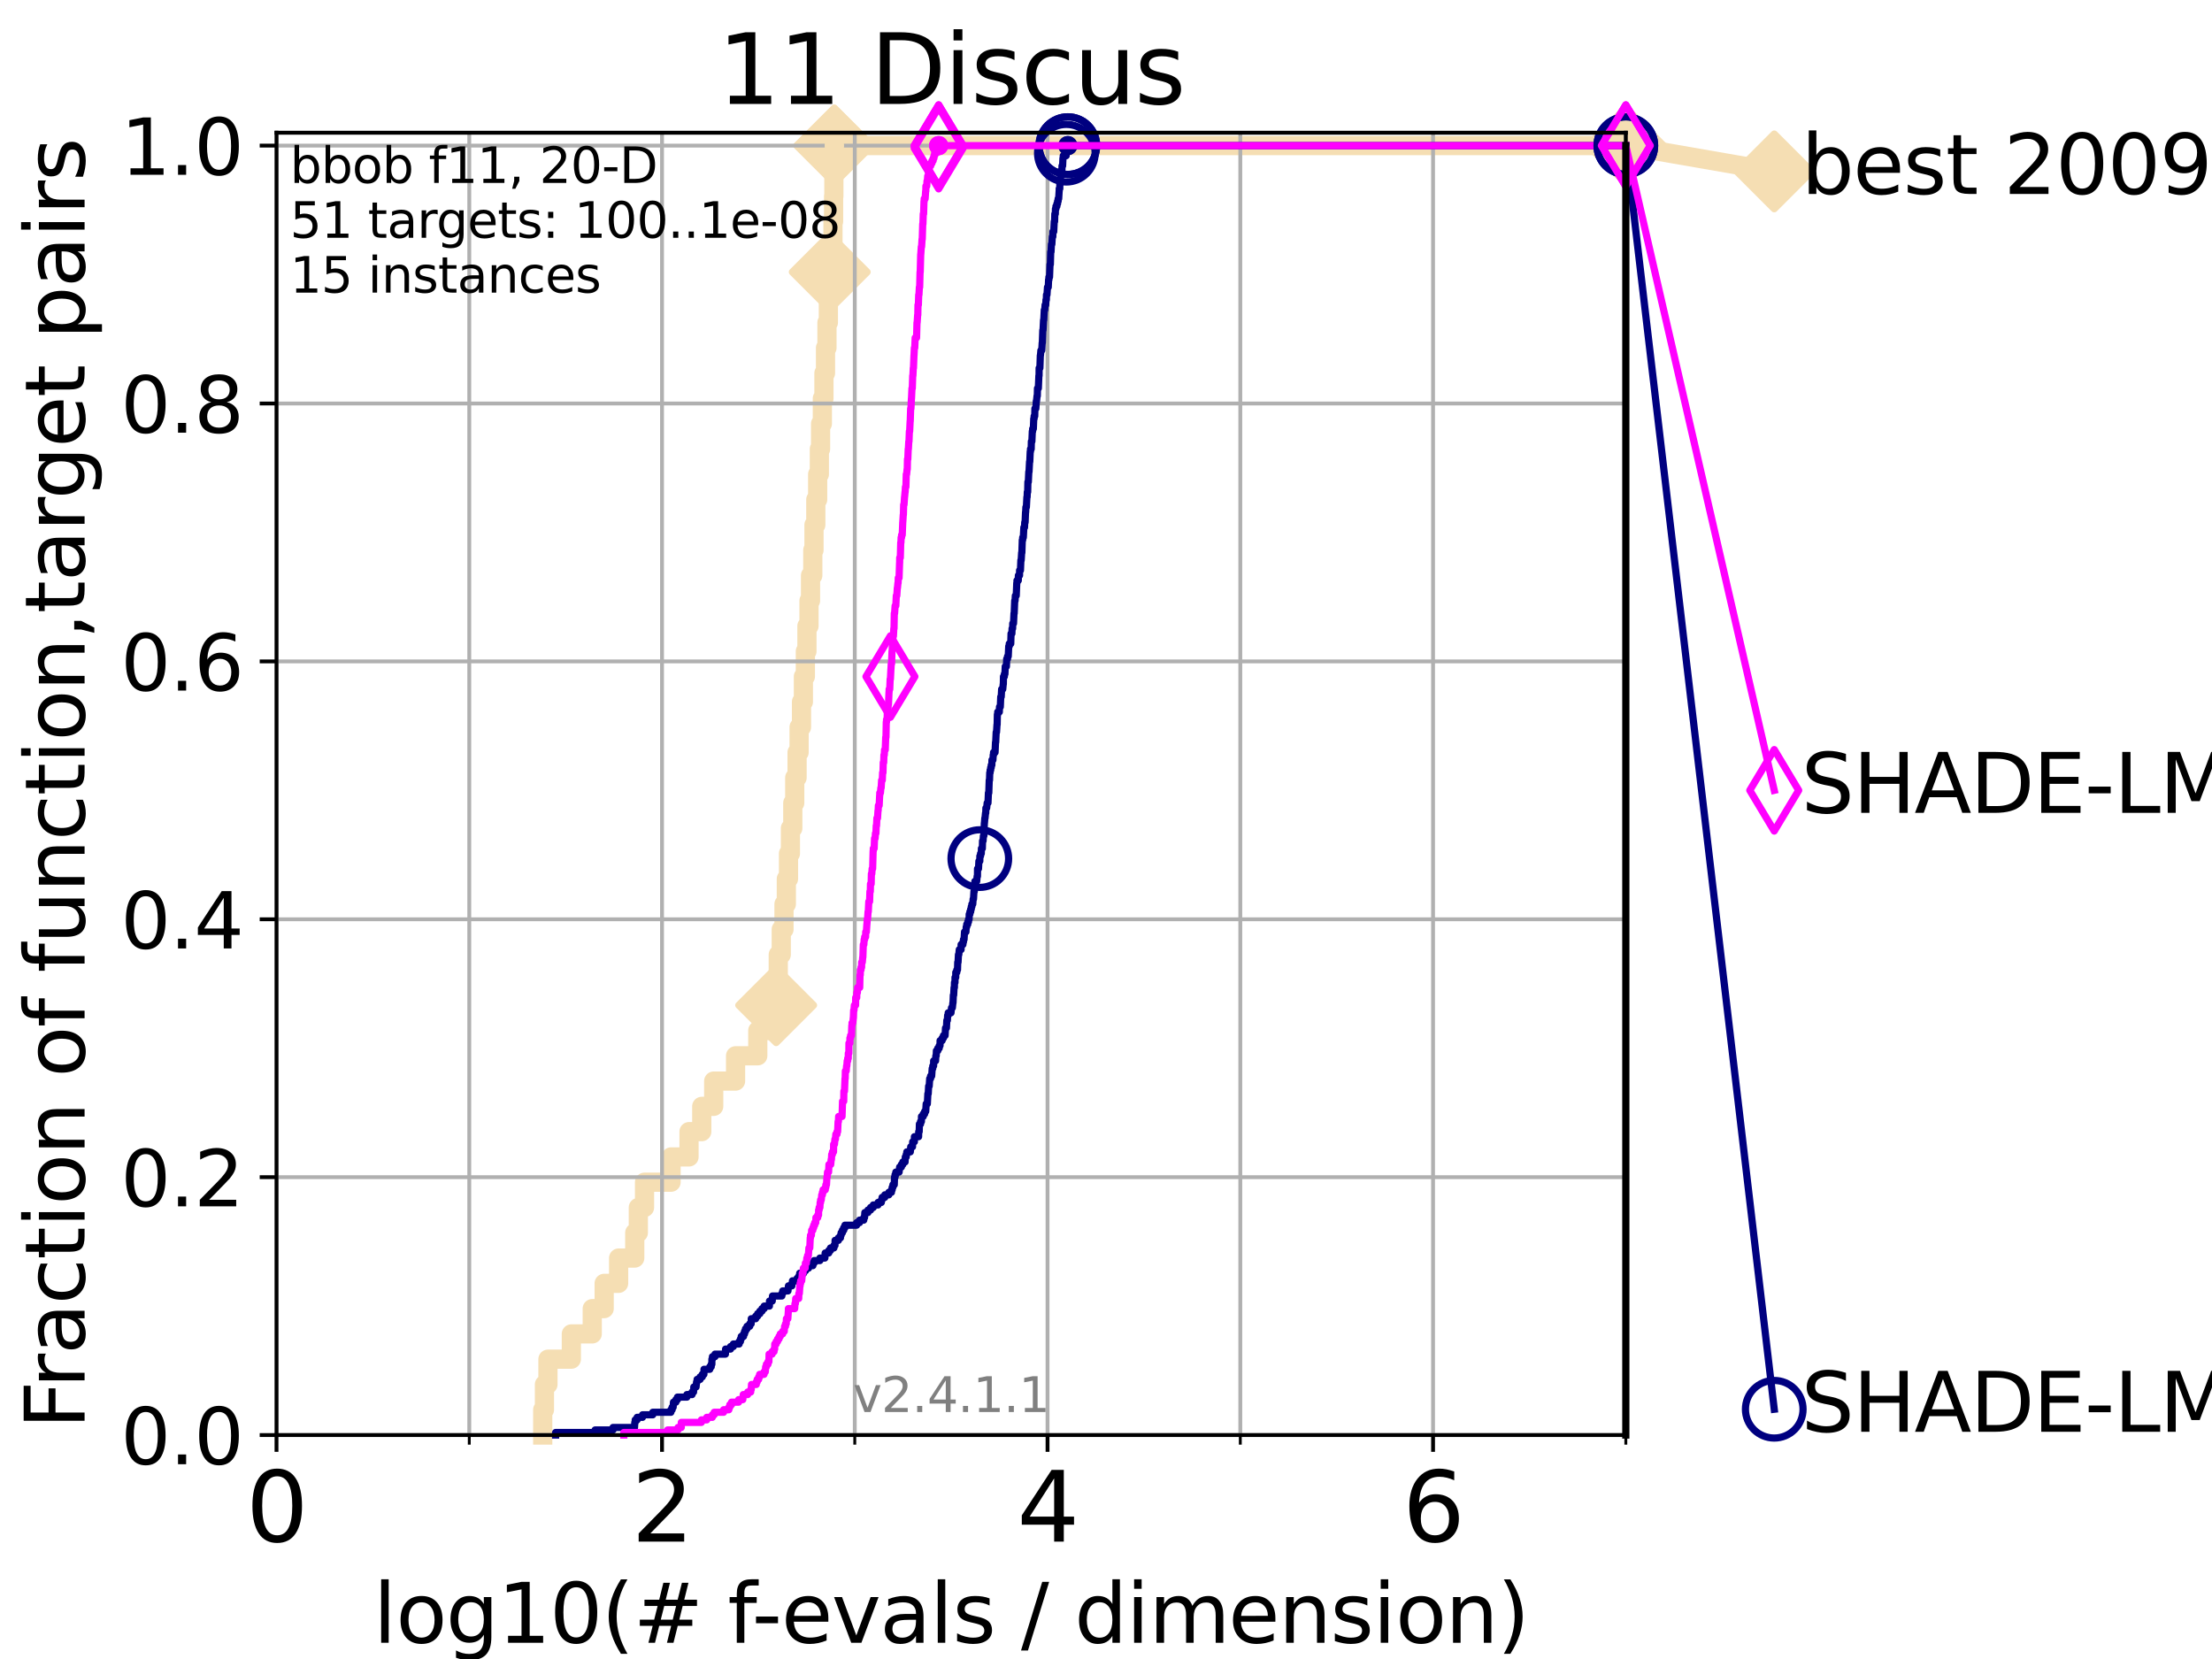 <?xml version="1.0" encoding="utf-8" standalone="no"?>
<!DOCTYPE svg PUBLIC "-//W3C//DTD SVG 1.1//EN"
  "http://www.w3.org/Graphics/SVG/1.1/DTD/svg11.dtd">
<svg height="345.6pt" version="1.1" viewBox="0 0 460.8 345.6" width="460.8pt" xmlns="http://www.w3.org/2000/svg" xmlns:xlink="http://www.w3.org/1999/xlink">
 <defs>
  <style type="text/css">*{stroke-linecap:butt;stroke-linejoin:round;}</style>
 </defs>
 <g id="figure_1">
  <g id="patch_1">
   <path d="M 0 345.6 
L 460.8 345.6 
L 460.8 0 
L 0 0 
z
" style="fill:#ffffff;"/>
  </g>
  <g id="axes_1">
   <g id="patch_2">
    <path d="M 57.6 298.944 
L 338.688 298.944 
L 338.688 27.648 
L 57.6 27.648 
z
" style="fill:#ffffff;"/>
   </g>
   <g id="line2d_1">
    <path d="M 113.059 298.944 
L 113.059 293.677 
L 113.418 293.677 
L 113.418 288.41 
L 114.148 288.41 
L 114.148 283.143 
L 119.02 283.143 
L 119.02 277.877 
L 123.374 277.877 
L 123.374 272.61 
L 125.858 272.61 
L 125.858 267.343 
L 128.871 267.343 
L 128.871 262.076 
L 132.23 262.076 
L 132.23 256.809 
L 132.975 256.809 
L 132.975 251.542 
L 134.268 251.542 
L 134.268 246.275 
L 139.794 246.275 
L 139.794 241.009 
L 143.534 241.009 
L 143.534 235.742 
L 146.189 235.742 
L 146.189 230.475 
L 148.677 230.475 
L 148.677 225.208 
L 153.233 225.208 
L 153.233 219.941 
L 157.86 219.941 
L 157.86 214.674 
L 160.938 214.674 
L 160.938 209.407 
L 161.686 209.407 
L 161.686 204.141 
L 162.126 204.141 
L 162.126 198.874 
L 162.748 198.874 
L 162.748 193.607 
L 163.32 193.607 
L 163.32 188.34 
L 163.81 188.34 
L 163.81 183.073 
L 164.261 183.073 
L 164.261 177.806 
L 164.66 177.806 
L 164.66 172.539 
L 165.153 172.539 
L 165.153 167.272 
L 165.558 167.272 
L 165.558 162.006 
L 166.046 162.006 
L 166.046 156.739 
L 166.467 156.739 
L 166.467 151.472 
L 166.965 151.472 
L 166.965 146.205 
L 167.361 146.205 
L 167.361 140.938 
L 167.77 140.938 
L 167.77 135.671 
L 168.1 135.671 
L 168.1 130.404 
L 168.531 130.404 
L 168.531 125.138 
L 168.847 125.138 
L 168.847 119.871 
L 169.32 119.871 
L 169.32 114.604 
L 169.567 114.604 
L 169.567 109.337 
L 169.946 109.337 
L 169.946 104.07 
L 170.334 104.07 
L 170.334 98.803 
L 170.685 98.803 
L 170.685 93.536 
L 170.942 93.536 
L 170.942 88.27 
L 171.31 88.27 
L 171.31 83.003 
L 171.641 83.003 
L 171.641 77.736 
L 171.968 77.736 
L 171.968 72.469 
L 172.271 72.469 
L 172.271 67.202 
L 172.564 67.202 
L 172.564 61.935 
L 172.852 61.935 
L 172.852 56.668 
L 173.177 56.668 
L 173.177 51.402 
L 173.522 51.402 
L 173.522 46.135 
L 173.651 46.135 
L 173.651 40.868 
L 173.709 40.868 
L 173.709 35.601 
L 173.807 35.601 
L 173.807 30.334 
L 338.688 30.334 
" style="fill:none;stroke:#f5deb3;stroke-linecap:square;stroke-width:4;"/>
   </g>
   <g id="line2d_2">
    <defs>
     <path d="M 0 7.778 
L 7.778 0 
L 0 -7.778 
L -7.778 0 
z
" id="m696f03e453" style="stroke:#f5deb3;stroke-linejoin:miter;stroke-width:1.5;"/>
    </defs>
    <g>
     <use style="fill:#f5deb3;stroke:#f5deb3;stroke-linejoin:miter;stroke-width:1.5;" x="161.686" xlink:href="#m696f03e453" y="209.407"/>
     <use style="fill:#f5deb3;stroke:#f5deb3;stroke-linejoin:miter;stroke-width:1.5;" x="172.852" xlink:href="#m696f03e453" y="56.668"/>
     <use style="fill:#f5deb3;stroke:#f5deb3;stroke-linejoin:miter;stroke-width:1.5;" x="173.807" xlink:href="#m696f03e453" y="30.334"/>
     <use style="fill:#f5deb3;stroke:#f5deb3;stroke-linejoin:miter;stroke-width:1.5;" x="173.807" xlink:href="#m696f03e453" y="30.334"/>
     <use style="fill:#f5deb3;stroke:#f5deb3;stroke-linejoin:miter;stroke-width:1.5;" x="338.688" xlink:href="#m696f03e453" y="30.334"/>
    </g>
   </g>
   <g id="line2d_3">
    <path style="fill:none;stroke:#f5deb3;stroke-linecap:square;stroke-width:4;"/>
    <g/>
   </g>
   <g id="line2d_4">
    <path d="M 338.688 30.334 
L 369.608 35.706 
" style="fill:none;stroke:#f5deb3;stroke-linecap:square;stroke-width:4;"/>
    <g>
     <use style="fill:#f5deb3;stroke:#f5deb3;stroke-linejoin:miter;stroke-width:1.5;" x="338.688" xlink:href="#m696f03e453" y="30.334"/>
     <use style="fill:#f5deb3;stroke:#f5deb3;stroke-linejoin:miter;stroke-width:1.5;" x="369.608" xlink:href="#m696f03e453" y="35.706"/>
    </g>
   </g>
   <g id="matplotlib.axis_1">
    <g id="xtick_1">
     <g id="line2d_5">
      <path clip-path="url(#p9e78e81fc7)" d="M 57.6 298.944 
L 57.6 27.648 
" style="fill:none;stroke:#b0b0b0;stroke-linecap:square;stroke-width:0.8;"/>
     </g>
     <g id="line2d_6">
      <defs>
       <path d="M 0 0 
L 0 3.5 
" id="m23de2001ec" style="stroke:#000000;stroke-width:0.8;"/>
      </defs>
      <g>
       <use style="stroke:#000000;stroke-width:0.8;" x="57.6" xlink:href="#m23de2001ec" y="298.944"/>
      </g>
     </g>
     <g id="text_1">
      <!-- 0 -->
      <g transform="translate(51.237 321.141)scale(0.2 -0.2)">
       <defs>
        <path d="M 2034 4250 
Q 1547 4250 1301 3770 
Q 1056 3291 1056 2328 
Q 1056 1369 1301 889 
Q 1547 409 2034 409 
Q 2525 409 2770 889 
Q 3016 1369 3016 2328 
Q 3016 3291 2770 3770 
Q 2525 4250 2034 4250 
z
M 2034 4750 
Q 2819 4750 3233 4129 
Q 3647 3509 3647 2328 
Q 3647 1150 3233 529 
Q 2819 -91 2034 -91 
Q 1250 -91 836 529 
Q 422 1150 422 2328 
Q 422 3509 836 4129 
Q 1250 4750 2034 4750 
z
" id="DejaVuSans-30" transform="scale(0.016)"/>
       </defs>
       <use xlink:href="#DejaVuSans-30"/>
      </g>
     </g>
    </g>
    <g id="xtick_2">
     <g id="line2d_7">
      <path clip-path="url(#p9e78e81fc7)" d="M 137.911 298.944 
L 137.911 27.648 
" style="fill:none;stroke:#b0b0b0;stroke-linecap:square;stroke-width:0.8;"/>
     </g>
     <g id="line2d_8">
      <g>
       <use style="stroke:#000000;stroke-width:0.8;" x="137.911" xlink:href="#m23de2001ec" y="298.944"/>
      </g>
     </g>
     <g id="text_2">
      <!-- 2 -->
      <g transform="translate(131.548 321.141)scale(0.2 -0.2)">
       <defs>
        <path d="M 1228 531 
L 3431 531 
L 3431 0 
L 469 0 
L 469 531 
Q 828 903 1448 1529 
Q 2069 2156 2228 2338 
Q 2531 2678 2651 2914 
Q 2772 3150 2772 3378 
Q 2772 3750 2511 3984 
Q 2250 4219 1831 4219 
Q 1534 4219 1204 4116 
Q 875 4013 500 3803 
L 500 4441 
Q 881 4594 1212 4672 
Q 1544 4750 1819 4750 
Q 2544 4750 2975 4387 
Q 3406 4025 3406 3419 
Q 3406 3131 3298 2873 
Q 3191 2616 2906 2266 
Q 2828 2175 2409 1742 
Q 1991 1309 1228 531 
z
" id="DejaVuSans-32" transform="scale(0.016)"/>
       </defs>
       <use xlink:href="#DejaVuSans-32"/>
      </g>
     </g>
    </g>
    <g id="xtick_3">
     <g id="line2d_9">
      <path clip-path="url(#p9e78e81fc7)" d="M 218.222 298.944 
L 218.222 27.648 
" style="fill:none;stroke:#b0b0b0;stroke-linecap:square;stroke-width:0.8;"/>
     </g>
     <g id="line2d_10">
      <g>
       <use style="stroke:#000000;stroke-width:0.8;" x="218.222" xlink:href="#m23de2001ec" y="298.944"/>
      </g>
     </g>
     <g id="text_3">
      <!-- 4 -->
      <g transform="translate(211.859 321.141)scale(0.2 -0.2)">
       <defs>
        <path d="M 2419 4116 
L 825 1625 
L 2419 1625 
L 2419 4116 
z
M 2253 4666 
L 3047 4666 
L 3047 1625 
L 3713 1625 
L 3713 1100 
L 3047 1100 
L 3047 0 
L 2419 0 
L 2419 1100 
L 313 1100 
L 313 1709 
L 2253 4666 
z
" id="DejaVuSans-34" transform="scale(0.016)"/>
       </defs>
       <use xlink:href="#DejaVuSans-34"/>
      </g>
     </g>
    </g>
    <g id="xtick_4">
     <g id="line2d_11">
      <path clip-path="url(#p9e78e81fc7)" d="M 298.533 298.944 
L 298.533 27.648 
" style="fill:none;stroke:#b0b0b0;stroke-linecap:square;stroke-width:0.8;"/>
     </g>
     <g id="line2d_12">
      <g>
       <use style="stroke:#000000;stroke-width:0.8;" x="298.533" xlink:href="#m23de2001ec" y="298.944"/>
      </g>
     </g>
     <g id="text_4">
      <!-- 6 -->
      <g transform="translate(292.17 321.141)scale(0.2 -0.2)">
       <defs>
        <path d="M 2113 2584 
Q 1688 2584 1439 2293 
Q 1191 2003 1191 1497 
Q 1191 994 1439 701 
Q 1688 409 2113 409 
Q 2538 409 2786 701 
Q 3034 994 3034 1497 
Q 3034 2003 2786 2293 
Q 2538 2584 2113 2584 
z
M 3366 4563 
L 3366 3988 
Q 3128 4100 2886 4159 
Q 2644 4219 2406 4219 
Q 1781 4219 1451 3797 
Q 1122 3375 1075 2522 
Q 1259 2794 1537 2939 
Q 1816 3084 2150 3084 
Q 2853 3084 3261 2657 
Q 3669 2231 3669 1497 
Q 3669 778 3244 343 
Q 2819 -91 2113 -91 
Q 1303 -91 875 529 
Q 447 1150 447 2328 
Q 447 3434 972 4092 
Q 1497 4750 2381 4750 
Q 2619 4750 2861 4703 
Q 3103 4656 3366 4563 
z
" id="DejaVuSans-36" transform="scale(0.016)"/>
       </defs>
       <use xlink:href="#DejaVuSans-36"/>
      </g>
     </g>
    </g>
    <g id="xtick_5">
     <g id="line2d_13">
      <path clip-path="url(#p9e78e81fc7)" d="M 97.755 298.944 
L 97.755 27.648 
" style="fill:none;stroke:#b0b0b0;stroke-linecap:square;stroke-width:0.8;"/>
     </g>
     <g id="line2d_14">
      <defs>
       <path d="M 0 0 
L 0 2 
" id="md6f902f3b4" style="stroke:#000000;stroke-width:0.6;"/>
      </defs>
      <g>
       <use style="stroke:#000000;stroke-width:0.6;" x="97.755" xlink:href="#md6f902f3b4" y="298.944"/>
      </g>
     </g>
    </g>
    <g id="xtick_6">
     <g id="line2d_15">
      <path clip-path="url(#p9e78e81fc7)" d="M 178.066 298.944 
L 178.066 27.648 
" style="fill:none;stroke:#b0b0b0;stroke-linecap:square;stroke-width:0.8;"/>
     </g>
     <g id="line2d_16">
      <g>
       <use style="stroke:#000000;stroke-width:0.6;" x="178.066" xlink:href="#md6f902f3b4" y="298.944"/>
      </g>
     </g>
    </g>
    <g id="xtick_7">
     <g id="line2d_17">
      <path clip-path="url(#p9e78e81fc7)" d="M 258.377 298.944 
L 258.377 27.648 
" style="fill:none;stroke:#b0b0b0;stroke-linecap:square;stroke-width:0.8;"/>
     </g>
     <g id="line2d_18">
      <g>
       <use style="stroke:#000000;stroke-width:0.6;" x="258.377" xlink:href="#md6f902f3b4" y="298.944"/>
      </g>
     </g>
    </g>
    <g id="xtick_8">
     <g id="line2d_19">
      <path clip-path="url(#p9e78e81fc7)" d="M 338.688 298.944 
L 338.688 27.648 
" style="fill:none;stroke:#b0b0b0;stroke-linecap:square;stroke-width:0.8;"/>
     </g>
     <g id="line2d_20">
      <g>
       <use style="stroke:#000000;stroke-width:0.6;" x="338.688" xlink:href="#md6f902f3b4" y="298.944"/>
      </g>
     </g>
    </g>
    <g id="text_5">
     <!-- log10(# f-evals / dimension) -->
     <g transform="translate(77.764 342.218)scale(0.17 -0.17)">
      <defs>
       <path d="M 603 4863 
L 1178 4863 
L 1178 0 
L 603 0 
L 603 4863 
z
" id="DejaVuSans-6c" transform="scale(0.016)"/>
       <path d="M 1959 3097 
Q 1497 3097 1228 2736 
Q 959 2375 959 1747 
Q 959 1119 1226 758 
Q 1494 397 1959 397 
Q 2419 397 2687 759 
Q 2956 1122 2956 1747 
Q 2956 2369 2687 2733 
Q 2419 3097 1959 3097 
z
M 1959 3584 
Q 2709 3584 3137 3096 
Q 3566 2609 3566 1747 
Q 3566 888 3137 398 
Q 2709 -91 1959 -91 
Q 1206 -91 779 398 
Q 353 888 353 1747 
Q 353 2609 779 3096 
Q 1206 3584 1959 3584 
z
" id="DejaVuSans-6f" transform="scale(0.016)"/>
       <path d="M 2906 1791 
Q 2906 2416 2648 2759 
Q 2391 3103 1925 3103 
Q 1463 3103 1205 2759 
Q 947 2416 947 1791 
Q 947 1169 1205 825 
Q 1463 481 1925 481 
Q 2391 481 2648 825 
Q 2906 1169 2906 1791 
z
M 3481 434 
Q 3481 -459 3084 -895 
Q 2688 -1331 1869 -1331 
Q 1566 -1331 1297 -1286 
Q 1028 -1241 775 -1147 
L 775 -588 
Q 1028 -725 1275 -790 
Q 1522 -856 1778 -856 
Q 2344 -856 2625 -561 
Q 2906 -266 2906 331 
L 2906 616 
Q 2728 306 2450 153 
Q 2172 0 1784 0 
Q 1141 0 747 490 
Q 353 981 353 1791 
Q 353 2603 747 3093 
Q 1141 3584 1784 3584 
Q 2172 3584 2450 3431 
Q 2728 3278 2906 2969 
L 2906 3500 
L 3481 3500 
L 3481 434 
z
" id="DejaVuSans-67" transform="scale(0.016)"/>
       <path d="M 794 531 
L 1825 531 
L 1825 4091 
L 703 3866 
L 703 4441 
L 1819 4666 
L 2450 4666 
L 2450 531 
L 3481 531 
L 3481 0 
L 794 0 
L 794 531 
z
" id="DejaVuSans-31" transform="scale(0.016)"/>
       <path d="M 1984 4856 
Q 1566 4138 1362 3434 
Q 1159 2731 1159 2009 
Q 1159 1288 1364 580 
Q 1569 -128 1984 -844 
L 1484 -844 
Q 1016 -109 783 600 
Q 550 1309 550 2009 
Q 550 2706 781 3412 
Q 1013 4119 1484 4856 
L 1984 4856 
z
" id="DejaVuSans-28" transform="scale(0.016)"/>
       <path d="M 3272 2816 
L 2363 2816 
L 2100 1772 
L 3016 1772 
L 3272 2816 
z
M 2803 4594 
L 2478 3297 
L 3391 3297 
L 3719 4594 
L 4219 4594 
L 3897 3297 
L 4872 3297 
L 4872 2816 
L 3775 2816 
L 3519 1772 
L 4513 1772 
L 4513 1294 
L 3397 1294 
L 3072 0 
L 2572 0 
L 2894 1294 
L 1978 1294 
L 1656 0 
L 1153 0 
L 1478 1294 
L 494 1294 
L 494 1772 
L 1594 1772 
L 1856 2816 
L 850 2816 
L 850 3297 
L 1978 3297 
L 2297 4594 
L 2803 4594 
z
" id="DejaVuSans-23" transform="scale(0.016)"/>
       <path id="DejaVuSans-20" transform="scale(0.016)"/>
       <path d="M 2375 4863 
L 2375 4384 
L 1825 4384 
Q 1516 4384 1395 4259 
Q 1275 4134 1275 3809 
L 1275 3500 
L 2222 3500 
L 2222 3053 
L 1275 3053 
L 1275 0 
L 697 0 
L 697 3053 
L 147 3053 
L 147 3500 
L 697 3500 
L 697 3744 
Q 697 4328 969 4595 
Q 1241 4863 1831 4863 
L 2375 4863 
z
" id="DejaVuSans-66" transform="scale(0.016)"/>
       <path d="M 313 2009 
L 1997 2009 
L 1997 1497 
L 313 1497 
L 313 2009 
z
" id="DejaVuSans-2d" transform="scale(0.016)"/>
       <path d="M 3597 1894 
L 3597 1613 
L 953 1613 
Q 991 1019 1311 708 
Q 1631 397 2203 397 
Q 2534 397 2845 478 
Q 3156 559 3463 722 
L 3463 178 
Q 3153 47 2828 -22 
Q 2503 -91 2169 -91 
Q 1331 -91 842 396 
Q 353 884 353 1716 
Q 353 2575 817 3079 
Q 1281 3584 2069 3584 
Q 2775 3584 3186 3129 
Q 3597 2675 3597 1894 
z
M 3022 2063 
Q 3016 2534 2758 2815 
Q 2500 3097 2075 3097 
Q 1594 3097 1305 2825 
Q 1016 2553 972 2059 
L 3022 2063 
z
" id="DejaVuSans-65" transform="scale(0.016)"/>
       <path d="M 191 3500 
L 800 3500 
L 1894 563 
L 2988 3500 
L 3597 3500 
L 2284 0 
L 1503 0 
L 191 3500 
z
" id="DejaVuSans-76" transform="scale(0.016)"/>
       <path d="M 2194 1759 
Q 1497 1759 1228 1600 
Q 959 1441 959 1056 
Q 959 750 1161 570 
Q 1363 391 1709 391 
Q 2188 391 2477 730 
Q 2766 1069 2766 1631 
L 2766 1759 
L 2194 1759 
z
M 3341 1997 
L 3341 0 
L 2766 0 
L 2766 531 
Q 2569 213 2275 61 
Q 1981 -91 1556 -91 
Q 1019 -91 701 211 
Q 384 513 384 1019 
Q 384 1609 779 1909 
Q 1175 2209 1959 2209 
L 2766 2209 
L 2766 2266 
Q 2766 2663 2505 2880 
Q 2244 3097 1772 3097 
Q 1472 3097 1187 3025 
Q 903 2953 641 2809 
L 641 3341 
Q 956 3463 1253 3523 
Q 1550 3584 1831 3584 
Q 2591 3584 2966 3190 
Q 3341 2797 3341 1997 
z
" id="DejaVuSans-61" transform="scale(0.016)"/>
       <path d="M 2834 3397 
L 2834 2853 
Q 2591 2978 2328 3040 
Q 2066 3103 1784 3103 
Q 1356 3103 1142 2972 
Q 928 2841 928 2578 
Q 928 2378 1081 2264 
Q 1234 2150 1697 2047 
L 1894 2003 
Q 2506 1872 2764 1633 
Q 3022 1394 3022 966 
Q 3022 478 2636 193 
Q 2250 -91 1575 -91 
Q 1294 -91 989 -36 
Q 684 19 347 128 
L 347 722 
Q 666 556 975 473 
Q 1284 391 1588 391 
Q 1994 391 2212 530 
Q 2431 669 2431 922 
Q 2431 1156 2273 1281 
Q 2116 1406 1581 1522 
L 1381 1569 
Q 847 1681 609 1914 
Q 372 2147 372 2553 
Q 372 3047 722 3315 
Q 1072 3584 1716 3584 
Q 2034 3584 2315 3537 
Q 2597 3491 2834 3397 
z
" id="DejaVuSans-73" transform="scale(0.016)"/>
       <path d="M 1625 4666 
L 2156 4666 
L 531 -594 
L 0 -594 
L 1625 4666 
z
" id="DejaVuSans-2f" transform="scale(0.016)"/>
       <path d="M 2906 2969 
L 2906 4863 
L 3481 4863 
L 3481 0 
L 2906 0 
L 2906 525 
Q 2725 213 2448 61 
Q 2172 -91 1784 -91 
Q 1150 -91 751 415 
Q 353 922 353 1747 
Q 353 2572 751 3078 
Q 1150 3584 1784 3584 
Q 2172 3584 2448 3432 
Q 2725 3281 2906 2969 
z
M 947 1747 
Q 947 1113 1208 752 
Q 1469 391 1925 391 
Q 2381 391 2643 752 
Q 2906 1113 2906 1747 
Q 2906 2381 2643 2742 
Q 2381 3103 1925 3103 
Q 1469 3103 1208 2742 
Q 947 2381 947 1747 
z
" id="DejaVuSans-64" transform="scale(0.016)"/>
       <path d="M 603 3500 
L 1178 3500 
L 1178 0 
L 603 0 
L 603 3500 
z
M 603 4863 
L 1178 4863 
L 1178 4134 
L 603 4134 
L 603 4863 
z
" id="DejaVuSans-69" transform="scale(0.016)"/>
       <path d="M 3328 2828 
Q 3544 3216 3844 3400 
Q 4144 3584 4550 3584 
Q 5097 3584 5394 3201 
Q 5691 2819 5691 2113 
L 5691 0 
L 5113 0 
L 5113 2094 
Q 5113 2597 4934 2840 
Q 4756 3084 4391 3084 
Q 3944 3084 3684 2787 
Q 3425 2491 3425 1978 
L 3425 0 
L 2847 0 
L 2847 2094 
Q 2847 2600 2669 2842 
Q 2491 3084 2119 3084 
Q 1678 3084 1418 2786 
Q 1159 2488 1159 1978 
L 1159 0 
L 581 0 
L 581 3500 
L 1159 3500 
L 1159 2956 
Q 1356 3278 1631 3431 
Q 1906 3584 2284 3584 
Q 2666 3584 2933 3390 
Q 3200 3197 3328 2828 
z
" id="DejaVuSans-6d" transform="scale(0.016)"/>
       <path d="M 3513 2113 
L 3513 0 
L 2938 0 
L 2938 2094 
Q 2938 2591 2744 2837 
Q 2550 3084 2163 3084 
Q 1697 3084 1428 2787 
Q 1159 2491 1159 1978 
L 1159 0 
L 581 0 
L 581 3500 
L 1159 3500 
L 1159 2956 
Q 1366 3272 1645 3428 
Q 1925 3584 2291 3584 
Q 2894 3584 3203 3211 
Q 3513 2838 3513 2113 
z
" id="DejaVuSans-6e" transform="scale(0.016)"/>
       <path d="M 513 4856 
L 1013 4856 
Q 1481 4119 1714 3412 
Q 1947 2706 1947 2009 
Q 1947 1309 1714 600 
Q 1481 -109 1013 -844 
L 513 -844 
Q 928 -128 1133 580 
Q 1338 1288 1338 2009 
Q 1338 2731 1133 3434 
Q 928 4138 513 4856 
z
" id="DejaVuSans-29" transform="scale(0.016)"/>
      </defs>
      <use xlink:href="#DejaVuSans-6c"/>
      <use x="27.783" xlink:href="#DejaVuSans-6f"/>
      <use x="88.965" xlink:href="#DejaVuSans-67"/>
      <use x="152.441" xlink:href="#DejaVuSans-31"/>
      <use x="216.064" xlink:href="#DejaVuSans-30"/>
      <use x="279.688" xlink:href="#DejaVuSans-28"/>
      <use x="318.701" xlink:href="#DejaVuSans-23"/>
      <use x="402.49" xlink:href="#DejaVuSans-20"/>
      <use x="434.277" xlink:href="#DejaVuSans-66"/>
      <use x="463.982" xlink:href="#DejaVuSans-2d"/>
      <use x="500.066" xlink:href="#DejaVuSans-65"/>
      <use x="561.59" xlink:href="#DejaVuSans-76"/>
      <use x="620.77" xlink:href="#DejaVuSans-61"/>
      <use x="682.049" xlink:href="#DejaVuSans-6c"/>
      <use x="709.832" xlink:href="#DejaVuSans-73"/>
      <use x="761.932" xlink:href="#DejaVuSans-20"/>
      <use x="793.719" xlink:href="#DejaVuSans-2f"/>
      <use x="827.41" xlink:href="#DejaVuSans-20"/>
      <use x="859.197" xlink:href="#DejaVuSans-64"/>
      <use x="922.674" xlink:href="#DejaVuSans-69"/>
      <use x="950.457" xlink:href="#DejaVuSans-6d"/>
      <use x="1047.869" xlink:href="#DejaVuSans-65"/>
      <use x="1109.393" xlink:href="#DejaVuSans-6e"/>
      <use x="1172.771" xlink:href="#DejaVuSans-73"/>
      <use x="1224.871" xlink:href="#DejaVuSans-69"/>
      <use x="1252.654" xlink:href="#DejaVuSans-6f"/>
      <use x="1313.836" xlink:href="#DejaVuSans-6e"/>
      <use x="1377.215" xlink:href="#DejaVuSans-29"/>
     </g>
    </g>
   </g>
   <g id="matplotlib.axis_2">
    <g id="ytick_1">
     <g id="line2d_21">
      <path clip-path="url(#p9e78e81fc7)" d="M 57.6 298.944 
L 338.688 298.944 
" style="fill:none;stroke:#b0b0b0;stroke-linecap:square;stroke-width:0.8;"/>
     </g>
     <g id="line2d_22">
      <defs>
       <path d="M 0 0 
L -3.5 0 
" id="mc81b44d269" style="stroke:#000000;stroke-width:0.8;"/>
      </defs>
      <g>
       <use style="stroke:#000000;stroke-width:0.8;" x="57.6" xlink:href="#mc81b44d269" y="298.944"/>
      </g>
     </g>
     <g id="text_6">
      <!-- 0.0 -->
      <g transform="translate(25.155 305.023)scale(0.16 -0.16)">
       <defs>
        <path d="M 684 794 
L 1344 794 
L 1344 0 
L 684 0 
L 684 794 
z
" id="DejaVuSans-2e" transform="scale(0.016)"/>
       </defs>
       <use xlink:href="#DejaVuSans-30"/>
       <use x="63.623" xlink:href="#DejaVuSans-2e"/>
       <use x="95.41" xlink:href="#DejaVuSans-30"/>
      </g>
     </g>
    </g>
    <g id="ytick_2">
     <g id="line2d_23">
      <path clip-path="url(#p9e78e81fc7)" d="M 57.6 245.222 
L 338.688 245.222 
" style="fill:none;stroke:#b0b0b0;stroke-linecap:square;stroke-width:0.8;"/>
     </g>
     <g id="line2d_24">
      <g>
       <use style="stroke:#000000;stroke-width:0.8;" x="57.6" xlink:href="#mc81b44d269" y="245.222"/>
      </g>
     </g>
     <g id="text_7">
      <!-- 0.2 -->
      <g transform="translate(25.155 251.301)scale(0.16 -0.16)">
       <use xlink:href="#DejaVuSans-30"/>
       <use x="63.623" xlink:href="#DejaVuSans-2e"/>
       <use x="95.41" xlink:href="#DejaVuSans-32"/>
      </g>
     </g>
    </g>
    <g id="ytick_3">
     <g id="line2d_25">
      <path clip-path="url(#p9e78e81fc7)" d="M 57.6 191.5 
L 338.688 191.5 
" style="fill:none;stroke:#b0b0b0;stroke-linecap:square;stroke-width:0.8;"/>
     </g>
     <g id="line2d_26">
      <g>
       <use style="stroke:#000000;stroke-width:0.8;" x="57.6" xlink:href="#mc81b44d269" y="191.5"/>
      </g>
     </g>
     <g id="text_8">
      <!-- 0.4 -->
      <g transform="translate(25.155 197.579)scale(0.16 -0.16)">
       <use xlink:href="#DejaVuSans-30"/>
       <use x="63.623" xlink:href="#DejaVuSans-2e"/>
       <use x="95.41" xlink:href="#DejaVuSans-34"/>
      </g>
     </g>
    </g>
    <g id="ytick_4">
     <g id="line2d_27">
      <path clip-path="url(#p9e78e81fc7)" d="M 57.6 137.778 
L 338.688 137.778 
" style="fill:none;stroke:#b0b0b0;stroke-linecap:square;stroke-width:0.8;"/>
     </g>
     <g id="line2d_28">
      <g>
       <use style="stroke:#000000;stroke-width:0.8;" x="57.6" xlink:href="#mc81b44d269" y="137.778"/>
      </g>
     </g>
     <g id="text_9">
      <!-- 0.6 -->
      <g transform="translate(25.155 143.857)scale(0.16 -0.16)">
       <use xlink:href="#DejaVuSans-30"/>
       <use x="63.623" xlink:href="#DejaVuSans-2e"/>
       <use x="95.41" xlink:href="#DejaVuSans-36"/>
      </g>
     </g>
    </g>
    <g id="ytick_5">
     <g id="line2d_29">
      <path clip-path="url(#p9e78e81fc7)" d="M 57.6 84.056 
L 338.688 84.056 
" style="fill:none;stroke:#b0b0b0;stroke-linecap:square;stroke-width:0.8;"/>
     </g>
     <g id="line2d_30">
      <g>
       <use style="stroke:#000000;stroke-width:0.8;" x="57.6" xlink:href="#mc81b44d269" y="84.056"/>
      </g>
     </g>
     <g id="text_10">
      <!-- 0.8 -->
      <g transform="translate(25.155 90.135)scale(0.16 -0.16)">
       <defs>
        <path d="M 2034 2216 
Q 1584 2216 1326 1975 
Q 1069 1734 1069 1313 
Q 1069 891 1326 650 
Q 1584 409 2034 409 
Q 2484 409 2743 651 
Q 3003 894 3003 1313 
Q 3003 1734 2745 1975 
Q 2488 2216 2034 2216 
z
M 1403 2484 
Q 997 2584 770 2862 
Q 544 3141 544 3541 
Q 544 4100 942 4425 
Q 1341 4750 2034 4750 
Q 2731 4750 3128 4425 
Q 3525 4100 3525 3541 
Q 3525 3141 3298 2862 
Q 3072 2584 2669 2484 
Q 3125 2378 3379 2068 
Q 3634 1759 3634 1313 
Q 3634 634 3220 271 
Q 2806 -91 2034 -91 
Q 1263 -91 848 271 
Q 434 634 434 1313 
Q 434 1759 690 2068 
Q 947 2378 1403 2484 
z
M 1172 3481 
Q 1172 3119 1398 2916 
Q 1625 2713 2034 2713 
Q 2441 2713 2670 2916 
Q 2900 3119 2900 3481 
Q 2900 3844 2670 4047 
Q 2441 4250 2034 4250 
Q 1625 4250 1398 4047 
Q 1172 3844 1172 3481 
z
" id="DejaVuSans-38" transform="scale(0.016)"/>
       </defs>
       <use xlink:href="#DejaVuSans-30"/>
       <use x="63.623" xlink:href="#DejaVuSans-2e"/>
       <use x="95.41" xlink:href="#DejaVuSans-38"/>
      </g>
     </g>
    </g>
    <g id="ytick_6">
     <g id="line2d_31">
      <path clip-path="url(#p9e78e81fc7)" d="M 57.6 30.334 
L 338.688 30.334 
" style="fill:none;stroke:#b0b0b0;stroke-linecap:square;stroke-width:0.8;"/>
     </g>
     <g id="line2d_32">
      <g>
       <use style="stroke:#000000;stroke-width:0.8;" x="57.6" xlink:href="#mc81b44d269" y="30.334"/>
      </g>
     </g>
     <g id="text_11">
      <!-- 1.0 -->
      <g transform="translate(25.155 36.413)scale(0.16 -0.16)">
       <use xlink:href="#DejaVuSans-31"/>
       <use x="63.623" xlink:href="#DejaVuSans-2e"/>
       <use x="95.41" xlink:href="#DejaVuSans-30"/>
      </g>
     </g>
    </g>
    <g id="text_12">
     <!-- Fraction of function,target pairs -->
     <g transform="translate(17.62 297.681)rotate(-90)scale(0.17 -0.17)">
      <defs>
       <path d="M 628 4666 
L 3309 4666 
L 3309 4134 
L 1259 4134 
L 1259 2759 
L 3109 2759 
L 3109 2228 
L 1259 2228 
L 1259 0 
L 628 0 
L 628 4666 
z
" id="DejaVuSans-46" transform="scale(0.016)"/>
       <path d="M 2631 2963 
Q 2534 3019 2420 3045 
Q 2306 3072 2169 3072 
Q 1681 3072 1420 2755 
Q 1159 2438 1159 1844 
L 1159 0 
L 581 0 
L 581 3500 
L 1159 3500 
L 1159 2956 
Q 1341 3275 1631 3429 
Q 1922 3584 2338 3584 
Q 2397 3584 2469 3576 
Q 2541 3569 2628 3553 
L 2631 2963 
z
" id="DejaVuSans-72" transform="scale(0.016)"/>
       <path d="M 3122 3366 
L 3122 2828 
Q 2878 2963 2633 3030 
Q 2388 3097 2138 3097 
Q 1578 3097 1268 2742 
Q 959 2388 959 1747 
Q 959 1106 1268 751 
Q 1578 397 2138 397 
Q 2388 397 2633 464 
Q 2878 531 3122 666 
L 3122 134 
Q 2881 22 2623 -34 
Q 2366 -91 2075 -91 
Q 1284 -91 818 406 
Q 353 903 353 1747 
Q 353 2603 823 3093 
Q 1294 3584 2113 3584 
Q 2378 3584 2631 3529 
Q 2884 3475 3122 3366 
z
" id="DejaVuSans-63" transform="scale(0.016)"/>
       <path d="M 1172 4494 
L 1172 3500 
L 2356 3500 
L 2356 3053 
L 1172 3053 
L 1172 1153 
Q 1172 725 1289 603 
Q 1406 481 1766 481 
L 2356 481 
L 2356 0 
L 1766 0 
Q 1100 0 847 248 
Q 594 497 594 1153 
L 594 3053 
L 172 3053 
L 172 3500 
L 594 3500 
L 594 4494 
L 1172 4494 
z
" id="DejaVuSans-74" transform="scale(0.016)"/>
       <path d="M 544 1381 
L 544 3500 
L 1119 3500 
L 1119 1403 
Q 1119 906 1312 657 
Q 1506 409 1894 409 
Q 2359 409 2629 706 
Q 2900 1003 2900 1516 
L 2900 3500 
L 3475 3500 
L 3475 0 
L 2900 0 
L 2900 538 
Q 2691 219 2414 64 
Q 2138 -91 1772 -91 
Q 1169 -91 856 284 
Q 544 659 544 1381 
z
M 1991 3584 
L 1991 3584 
z
" id="DejaVuSans-75" transform="scale(0.016)"/>
       <path d="M 750 794 
L 1409 794 
L 1409 256 
L 897 -744 
L 494 -744 
L 750 256 
L 750 794 
z
" id="DejaVuSans-2c" transform="scale(0.016)"/>
       <path d="M 1159 525 
L 1159 -1331 
L 581 -1331 
L 581 3500 
L 1159 3500 
L 1159 2969 
Q 1341 3281 1617 3432 
Q 1894 3584 2278 3584 
Q 2916 3584 3314 3078 
Q 3713 2572 3713 1747 
Q 3713 922 3314 415 
Q 2916 -91 2278 -91 
Q 1894 -91 1617 61 
Q 1341 213 1159 525 
z
M 3116 1747 
Q 3116 2381 2855 2742 
Q 2594 3103 2138 3103 
Q 1681 3103 1420 2742 
Q 1159 2381 1159 1747 
Q 1159 1113 1420 752 
Q 1681 391 2138 391 
Q 2594 391 2855 752 
Q 3116 1113 3116 1747 
z
" id="DejaVuSans-70" transform="scale(0.016)"/>
      </defs>
      <use xlink:href="#DejaVuSans-46"/>
      <use x="50.27" xlink:href="#DejaVuSans-72"/>
      <use x="91.383" xlink:href="#DejaVuSans-61"/>
      <use x="152.662" xlink:href="#DejaVuSans-63"/>
      <use x="207.643" xlink:href="#DejaVuSans-74"/>
      <use x="246.852" xlink:href="#DejaVuSans-69"/>
      <use x="274.635" xlink:href="#DejaVuSans-6f"/>
      <use x="335.816" xlink:href="#DejaVuSans-6e"/>
      <use x="399.195" xlink:href="#DejaVuSans-20"/>
      <use x="430.982" xlink:href="#DejaVuSans-6f"/>
      <use x="492.164" xlink:href="#DejaVuSans-66"/>
      <use x="527.369" xlink:href="#DejaVuSans-20"/>
      <use x="559.156" xlink:href="#DejaVuSans-66"/>
      <use x="594.361" xlink:href="#DejaVuSans-75"/>
      <use x="657.74" xlink:href="#DejaVuSans-6e"/>
      <use x="721.119" xlink:href="#DejaVuSans-63"/>
      <use x="776.1" xlink:href="#DejaVuSans-74"/>
      <use x="815.309" xlink:href="#DejaVuSans-69"/>
      <use x="843.092" xlink:href="#DejaVuSans-6f"/>
      <use x="904.273" xlink:href="#DejaVuSans-6e"/>
      <use x="967.652" xlink:href="#DejaVuSans-2c"/>
      <use x="999.439" xlink:href="#DejaVuSans-74"/>
      <use x="1038.648" xlink:href="#DejaVuSans-61"/>
      <use x="1099.928" xlink:href="#DejaVuSans-72"/>
      <use x="1139.291" xlink:href="#DejaVuSans-67"/>
      <use x="1202.768" xlink:href="#DejaVuSans-65"/>
      <use x="1264.291" xlink:href="#DejaVuSans-74"/>
      <use x="1303.5" xlink:href="#DejaVuSans-20"/>
      <use x="1335.287" xlink:href="#DejaVuSans-70"/>
      <use x="1398.764" xlink:href="#DejaVuSans-61"/>
      <use x="1460.043" xlink:href="#DejaVuSans-69"/>
      <use x="1487.826" xlink:href="#DejaVuSans-72"/>
      <use x="1528.939" xlink:href="#DejaVuSans-73"/>
     </g>
    </g>
   </g>
   <g id="line2d_33">
    <defs>
     <path d="M 0 1.5 
C 0.398 1.5 0.779 1.342 1.061 1.061 
C 1.342 0.779 1.5 0.398 1.5 0 
C 1.5 -0.398 1.342 -0.779 1.061 -1.061 
C 0.779 -1.342 0.398 -1.5 0 -1.5 
C -0.398 -1.5 -0.779 -1.342 -1.061 -1.061 
C -1.342 -0.779 -1.5 -0.398 -1.5 0 
C -1.5 0.398 -1.342 0.779 -1.061 1.061 
C -0.779 1.342 -0.398 1.5 0 1.5 
z
" id="mb1644b1524" style="stroke:#f5deb3;"/>
    </defs>
    <g>
     <use style="fill:#f5deb3;stroke:#f5deb3;" x="173.807" xlink:href="#mb1644b1524" y="30.334"/>
     <use style="fill:#f5deb3;stroke:#f5deb3;" x="173.807" xlink:href="#mb1644b1524" y="30.334"/>
    </g>
   </g>
   <g id="line2d_34">
    <defs>
     <path d="M 0 1.5 
C 0.398 1.5 0.779 1.342 1.061 1.061 
C 1.342 0.779 1.5 0.398 1.5 0 
C 1.5 -0.398 1.342 -0.779 1.061 -1.061 
C 0.779 -1.342 0.398 -1.5 0 -1.5 
C -0.398 -1.5 -0.779 -1.342 -1.061 -1.061 
C -1.342 -0.779 -1.5 -0.398 -1.5 0 
C -1.5 0.398 -1.342 0.779 -1.061 1.061 
C -0.779 1.342 -0.398 1.5 0 1.5 
z
" id="m3a777a68a0" style="stroke:#000080;"/>
    </defs>
    <g>
     <use style="fill:#000080;stroke:#000080;" x="222.45" xlink:href="#m3a777a68a0" y="30.334"/>
     <use style="fill:#000080;stroke:#000080;" x="222.45" xlink:href="#m3a777a68a0" y="30.334"/>
    </g>
   </g>
   <g id="line2d_35">
    <path d="M 115.742 298.944 
L 115.742 298.417 
L 123.966 298.417 
L 123.966 297.891 
L 127.706 297.891 
L 127.706 297.364 
L 132.182 297.364 
L 132.242 296.311 
L 132.327 296.311 
L 132.327 295.784 
L 132.73 295.784 
L 132.73 295.257 
L 133.844 295.257 
L 133.844 294.731 
L 135.976 294.731 
L 135.976 294.204 
L 139.754 294.204 
L 139.754 293.677 
L 140.019 293.677 
L 140.019 293.15 
L 140.234 293.15 
L 140.295 292.097 
L 140.797 292.097 
L 140.797 291.57 
L 141.127 291.57 
L 141.127 291.044 
L 143.093 291.044 
L 143.093 290.517 
L 144.167 290.517 
L 144.167 289.99 
L 144.481 289.99 
L 144.528 288.937 
L 145.005 288.937 
L 145.109 287.884 
L 145.219 287.884 
L 145.219 287.357 
L 145.844 287.357 
L 145.844 286.83 
L 146.297 286.83 
L 146.297 286.304 
L 146.639 286.304 
L 146.655 285.25 
L 147.858 285.25 
L 147.858 284.723 
L 148.161 284.723 
L 148.161 284.197 
L 148.297 284.197 
L 148.301 283.143 
L 148.412 283.143 
L 148.412 282.617 
L 148.948 282.617 
L 148.948 282.09 
L 151.122 282.09 
L 151.146 281.037 
L 152.184 281.037 
L 152.184 280.51 
L 152.767 280.51 
L 152.767 279.983 
L 153.977 279.983 
L 153.977 279.457 
L 154.246 279.457 
L 154.246 278.93 
L 154.413 278.93 
L 154.413 278.403 
L 154.893 278.403 
L 154.893 277.877 
L 155.1 277.877 
L 155.1 277.35 
L 155.297 277.35 
L 155.297 276.823 
L 155.622 276.823 
L 155.622 276.296 
L 156.178 276.296 
L 156.178 275.77 
L 156.482 275.77 
L 156.5 274.716 
L 157.421 274.716 
L 157.421 274.19 
L 157.826 274.19 
L 157.826 273.663 
L 158.288 273.663 
L 158.288 273.136 
L 158.737 273.136 
L 158.737 272.61 
L 159.188 272.61 
L 159.188 272.083 
L 160.283 272.083 
L 160.298 271.03 
L 160.875 271.03 
L 160.926 269.976 
L 162.873 269.976 
L 162.873 269.45 
L 163.054 269.45 
L 163.054 268.923 
L 164.149 268.923 
L 164.249 267.87 
L 164.96 267.87 
L 164.96 267.343 
L 165.086 267.343 
L 165.086 266.816 
L 166.058 266.816 
L 166.058 266.289 
L 166.443 266.289 
L 166.443 265.763 
L 166.593 265.763 
L 166.593 265.236 
L 167.414 265.236 
L 167.414 264.709 
L 167.811 264.709 
L 167.811 264.183 
L 168.44 264.183 
L 168.44 263.656 
L 169.337 263.656 
L 169.337 263.129 
L 169.594 263.129 
L 169.594 262.603 
L 170.798 262.603 
L 170.798 262.076 
L 171.834 262.076 
L 171.898 261.023 
L 172.647 261.023 
L 172.647 260.496 
L 173.009 260.496 
L 173.009 259.969 
L 173.72 259.969 
L 173.72 259.443 
L 173.947 259.443 
L 173.964 258.389 
L 174.66 258.389 
L 174.66 257.862 
L 175.086 257.862 
L 175.086 257.336 
L 175.22 257.336 
L 175.22 256.809 
L 175.485 256.809 
L 175.485 256.282 
L 175.759 256.282 
L 175.759 255.756 
L 176.019 255.756 
L 176.019 255.229 
L 178.456 255.229 
L 178.456 254.702 
L 179.056 254.702 
L 179.056 254.176 
L 179.935 254.176 
L 179.935 253.649 
L 180.1 253.649 
L 180.164 252.596 
L 180.813 252.596 
L 180.813 252.069 
L 181.356 252.069 
L 181.356 251.542 
L 181.917 251.542 
L 181.917 251.016 
L 182.913 251.016 
L 182.913 250.489 
L 183.597 250.489 
L 183.597 249.962 
L 183.756 249.962 
L 183.756 249.436 
L 184.325 249.436 
L 184.325 248.909 
L 185.159 248.909 
L 185.159 248.382 
L 185.705 248.382 
L 185.705 247.855 
L 185.854 247.855 
L 185.854 247.329 
L 186.011 247.329 
L 186.011 246.802 
L 186.289 246.802 
L 186.342 245.222 
L 186.457 245.222 
L 186.457 244.695 
L 186.62 244.695 
L 186.62 244.169 
L 187.302 244.169 
L 187.409 243.115 
L 187.777 243.115 
L 187.777 242.589 
L 188.076 242.589 
L 188.076 242.062 
L 188.544 242.062 
L 188.592 241.009 
L 188.786 241.009 
L 188.786 240.482 
L 188.906 240.482 
L 188.906 239.955 
L 189.634 239.955 
L 189.721 238.902 
L 190.094 238.902 
L 190.13 237.848 
L 190.485 237.848 
L 190.488 236.795 
L 191.364 236.795 
L 191.385 235.742 
L 191.486 235.742 
L 191.529 234.162 
L 191.766 234.162 
L 191.766 233.635 
L 191.946 233.635 
L 191.961 232.582 
L 192.33 232.582 
L 192.33 232.055 
L 192.621 232.055 
L 192.621 231.528 
L 192.845 231.528 
L 192.943 229.948 
L 193.183 229.948 
L 193.29 227.841 
L 193.367 227.841 
L 193.451 226.261 
L 193.571 226.261 
L 193.671 224.681 
L 193.86 224.681 
L 193.86 224.155 
L 194.085 224.155 
L 194.193 222.575 
L 194.314 222.575 
L 194.314 222.048 
L 194.488 222.048 
L 194.495 220.994 
L 194.895 220.994 
L 194.954 219.941 
L 195.033 219.941 
L 195.067 218.888 
L 195.364 218.888 
L 195.364 218.361 
L 195.656 218.361 
L 195.656 217.834 
L 195.824 217.834 
L 195.834 216.781 
L 196.266 216.781 
L 196.266 216.254 
L 196.531 216.254 
L 196.531 215.728 
L 196.879 215.728 
L 196.966 214.148 
L 197.162 214.148 
L 197.238 212.567 
L 197.353 212.567 
L 197.411 211.514 
L 197.526 211.514 
L 197.526 210.987 
L 198.108 210.987 
L 198.215 209.934 
L 198.394 209.934 
L 198.502 208.881 
L 198.533 208.881 
L 198.597 207.301 
L 198.664 207.301 
L 198.75 205.721 
L 198.818 205.721 
L 198.833 204.667 
L 198.942 204.667 
L 198.947 203.614 
L 199.099 203.614 
L 199.104 202.56 
L 199.319 202.56 
L 199.319 202.034 
L 199.465 202.034 
L 199.513 200.454 
L 199.58 200.454 
L 199.662 198.874 
L 199.733 198.874 
L 199.837 197.82 
L 200.21 197.82 
L 200.215 196.767 
L 200.591 196.767 
L 200.591 196.24 
L 200.704 196.24 
L 200.704 195.714 
L 200.83 195.714 
L 200.926 194.133 
L 201.22 194.133 
L 201.281 193.08 
L 201.389 193.08 
L 201.389 192.553 
L 201.602 192.553 
L 201.602 192.027 
L 201.76 192.027 
L 201.76 191.5 
L 201.887 191.5 
L 201.904 190.447 
L 202.045 190.447 
L 202.045 189.92 
L 202.21 189.92 
L 202.21 189.393 
L 202.334 189.393 
L 202.334 188.867 
L 202.462 188.867 
L 202.462 188.34 
L 202.646 188.34 
L 202.72 187.287 
L 202.797 187.287 
L 202.889 185.706 
L 202.964 185.706 
L 203.06 184.126 
L 203.083 184.126 
L 203.083 183.6 
L 203.462 183.6 
L 203.555 182.546 
L 203.622 182.546 
L 203.638 180.966 
L 203.841 180.966 
L 203.922 179.386 
L 204.114 179.386 
L 204.123 178.333 
L 204.264 178.333 
L 204.264 177.806 
L 204.42 177.806 
L 204.443 176.753 
L 204.638 176.753 
L 204.679 175.173 
L 204.792 175.173 
L 204.858 174.119 
L 204.957 174.119 
L 205.057 171.486 
L 205.073 171.486 
L 205.157 170.433 
L 205.197 170.433 
L 205.299 169.379 
L 205.348 169.379 
L 205.381 168.326 
L 205.543 168.326 
L 205.643 167.272 
L 205.815 167.272 
L 205.906 165.166 
L 205.983 165.166 
L 206.074 162.532 
L 206.132 162.532 
L 206.184 160.952 
L 206.263 160.952 
L 206.263 160.426 
L 206.376 160.426 
L 206.376 159.899 
L 206.492 159.899 
L 206.492 159.372 
L 206.623 159.372 
L 206.643 158.319 
L 206.844 158.319 
L 206.904 157.265 
L 206.972 157.265 
L 206.972 156.739 
L 207.289 156.739 
L 207.381 154.632 
L 207.424 154.632 
L 207.522 152.525 
L 207.595 152.525 
L 207.694 150.945 
L 207.723 150.945 
L 207.77 148.838 
L 207.84 148.838 
L 207.84 148.312 
L 208.18 148.312 
L 208.212 147.258 
L 208.382 147.258 
L 208.472 145.152 
L 208.573 145.152 
L 208.658 143.572 
L 208.891 143.572 
L 208.989 142.518 
L 209.011 142.518 
L 209.043 140.938 
L 209.224 140.938 
L 209.224 140.411 
L 209.344 140.411 
L 209.411 138.831 
L 209.653 138.831 
L 209.713 137.251 
L 209.887 137.251 
L 209.887 136.725 
L 210.036 136.725 
L 210.137 134.618 
L 210.246 134.618 
L 210.246 134.091 
L 210.559 134.091 
L 210.62 131.985 
L 210.796 131.985 
L 210.831 130.931 
L 210.946 130.931 
L 210.971 129.878 
L 211.132 129.878 
L 211.229 127.771 
L 211.275 127.771 
L 211.38 125.138 
L 211.457 125.138 
L 211.516 124.084 
L 211.701 124.084 
L 211.81 121.451 
L 211.853 121.451 
L 211.853 120.924 
L 212.131 120.924 
L 212.149 119.871 
L 212.39 119.871 
L 212.395 118.817 
L 212.577 118.817 
L 212.665 116.711 
L 212.732 116.711 
L 212.827 115.131 
L 212.873 115.131 
L 212.963 112.497 
L 213.041 112.497 
L 213.041 111.97 
L 213.175 111.97 
L 213.286 109.864 
L 213.423 109.864 
L 213.472 108.81 
L 213.548 108.81 
L 213.637 106.704 
L 213.663 106.704 
L 213.714 105.65 
L 213.812 105.65 
L 213.922 103.543 
L 213.968 103.543 
L 214.004 102.49 
L 214.084 102.49 
L 214.128 100.383 
L 214.22 100.383 
L 214.316 98.277 
L 214.366 98.277 
L 214.475 96.17 
L 214.522 96.17 
L 214.615 94.063 
L 214.667 94.063 
L 214.667 93.536 
L 214.816 93.536 
L 214.85 91.956 
L 214.959 91.956 
L 215.048 89.85 
L 215.116 89.85 
L 215.116 89.323 
L 215.265 89.323 
L 215.347 87.216 
L 215.424 87.216 
L 215.424 86.69 
L 215.555 86.69 
L 215.589 85.109 
L 215.784 85.109 
L 215.884 83.529 
L 215.925 83.529 
L 216.034 82.476 
L 216.089 82.476 
L 216.126 80.896 
L 216.306 80.896 
L 216.416 78.263 
L 216.455 78.263 
L 216.467 76.682 
L 216.627 76.682 
L 216.716 74.049 
L 216.743 74.049 
L 216.838 72.996 
L 217.02 72.996 
L 217.106 71.416 
L 217.137 71.416 
L 217.231 68.782 
L 217.283 68.782 
L 217.389 66.675 
L 217.435 66.675 
L 217.545 64.569 
L 217.641 64.569 
L 217.712 63.515 
L 217.847 63.515 
L 217.897 62.462 
L 217.973 62.462 
L 217.999 61.409 
L 218.104 61.409 
L 218.21 59.829 
L 218.37 59.829 
L 218.444 58.248 
L 218.512 58.248 
L 218.512 57.722 
L 218.636 57.722 
L 218.736 55.088 
L 218.808 55.088 
L 218.881 52.455 
L 218.949 52.455 
L 219.029 50.875 
L 219.12 50.875 
L 219.214 49.295 
L 219.323 49.295 
L 219.341 48.241 
L 219.513 48.241 
L 219.616 46.135 
L 219.693 46.135 
L 219.736 44.555 
L 219.841 44.555 
L 219.867 43.501 
L 219.971 43.501 
L 219.971 42.975 
L 220.167 42.975 
L 220.167 42.448 
L 220.31 42.448 
L 220.31 41.921 
L 220.429 41.921 
L 220.429 41.395 
L 220.542 41.395 
L 220.639 39.814 
L 220.653 39.814 
L 220.653 39.288 
L 220.775 39.288 
L 220.78 38.234 
L 220.892 38.234 
L 220.972 35.601 
L 221.211 35.601 
L 221.238 34.548 
L 221.362 34.548 
L 221.43 32.968 
L 221.491 32.968 
L 221.491 32.441 
L 222.103 32.441 
L 222.142 31.387 
L 222.285 31.387 
L 222.285 30.861 
L 222.45 30.861 
L 222.45 30.334 
L 338.688 30.334 
L 338.688 30.334 
" style="fill:none;stroke:#000080;stroke-linecap:square;stroke-width:1.5;"/>
   </g>
   <g id="line2d_36">
    <defs>
     <path d="M 0 6 
C 1.591 6 3.117 5.368 4.243 4.243 
C 5.368 3.117 6 1.591 6 0 
C 6 -1.591 5.368 -3.117 4.243 -4.243 
C 3.117 -5.368 1.591 -6 0 -6 
C -1.591 -6 -3.117 -5.368 -4.243 -4.243 
C -5.368 -3.117 -6 -1.591 -6 0 
C -6 1.591 -5.368 3.117 -4.243 4.243 
C -3.117 5.368 -1.591 6 0 6 
z
" id="m04726559f2" style="stroke:#000080;stroke-width:1.5;"/>
    </defs>
    <g>
     <use style="fill-opacity:0;stroke:#000080;stroke-width:1.5;" x="204.114" xlink:href="#m04726559f2" y="178.86"/>
     <use style="fill-opacity:0;stroke:#000080;stroke-width:1.5;" x="222.142" xlink:href="#m04726559f2" y="31.914"/>
     <use style="fill-opacity:0;stroke:#000080;stroke-width:1.5;" x="222.45" xlink:href="#m04726559f2" y="30.334"/>
     <use style="fill-opacity:0;stroke:#000080;stroke-width:1.5;" x="222.45" xlink:href="#m04726559f2" y="30.334"/>
     <use style="fill-opacity:0;stroke:#000080;stroke-width:1.5;" x="338.688" xlink:href="#m04726559f2" y="30.334"/>
    </g>
   </g>
   <g id="line2d_37">
    <path style="fill:none;stroke:#000080;stroke-linecap:square;stroke-width:1.5;"/>
    <g/>
   </g>
   <g id="line2d_38">
    <defs>
     <path d="M 0 1.5 
C 0.398 1.5 0.779 1.342 1.061 1.061 
C 1.342 0.779 1.5 0.398 1.5 0 
C 1.5 -0.398 1.342 -0.779 1.061 -1.061 
C 0.779 -1.342 0.398 -1.5 0 -1.5 
C -0.398 -1.5 -0.779 -1.342 -1.061 -1.061 
C -1.342 -0.779 -1.5 -0.398 -1.5 0 
C -1.5 0.398 -1.342 0.779 -1.061 1.061 
C -0.779 1.342 -0.398 1.5 0 1.5 
z
" id="m353fef4c05" style="stroke:#ff00ff;"/>
    </defs>
    <g>
     <use style="fill:#ff00ff;stroke:#ff00ff;" x="195.542" xlink:href="#m353fef4c05" y="30.334"/>
     <use style="fill:#ff00ff;stroke:#ff00ff;" x="195.542" xlink:href="#m353fef4c05" y="30.334"/>
    </g>
   </g>
   <g id="line2d_39">
    <path d="M 129.95 298.944 
L 129.95 298.417 
L 139.066 298.417 
L 139.066 297.891 
L 141.242 297.891 
L 141.242 297.364 
L 141.927 297.364 
L 141.927 296.311 
L 146.113 296.311 
L 146.113 295.784 
L 147.231 295.784 
L 147.231 295.257 
L 148.388 295.257 
L 148.388 294.731 
L 148.78 294.731 
L 148.78 294.204 
L 150.741 294.204 
L 150.741 293.677 
L 151.831 293.677 
L 151.831 293.15 
L 152.034 293.15 
L 152.034 292.624 
L 152.394 292.624 
L 152.394 292.097 
L 153.866 292.097 
L 153.866 291.57 
L 154.738 291.57 
L 154.831 290.517 
L 155.754 290.517 
L 155.754 289.99 
L 156.382 289.99 
L 156.382 289.464 
L 156.5 289.464 
L 156.551 288.41 
L 157.546 288.41 
L 157.546 287.884 
L 157.737 287.884 
L 157.737 287.357 
L 158.048 287.357 
L 158.048 286.83 
L 158.247 286.83 
L 158.247 286.304 
L 159.165 286.304 
L 159.165 285.777 
L 159.426 285.777 
L 159.5 284.723 
L 159.658 284.723 
L 159.658 284.197 
L 159.983 284.197 
L 159.983 283.67 
L 160.177 283.67 
L 160.215 282.09 
L 160.845 282.09 
L 160.845 281.563 
L 161.25 281.563 
L 161.25 281.037 
L 161.379 281.037 
L 161.395 279.983 
L 161.692 279.983 
L 161.692 279.457 
L 161.986 279.457 
L 161.986 278.93 
L 162.286 278.93 
L 162.286 278.403 
L 162.547 278.403 
L 162.547 277.877 
L 163.037 277.877 
L 163.037 277.35 
L 163.376 277.35 
L 163.445 276.296 
L 163.632 276.296 
L 163.632 275.77 
L 163.789 275.77 
L 163.82 274.716 
L 164.12 274.716 
L 164.226 273.136 
L 164.238 273.136 
L 164.238 272.61 
L 165.546 272.61 
L 165.608 271.556 
L 165.697 271.556 
L 165.768 270.503 
L 166.383 270.503 
L 166.414 269.45 
L 166.519 269.45 
L 166.625 267.87 
L 166.677 267.87 
L 166.677 267.343 
L 166.789 267.343 
L 166.789 266.816 
L 167.009 266.816 
L 167.106 265.763 
L 167.126 265.763 
L 167.126 265.236 
L 167.285 265.236 
L 167.353 264.183 
L 167.729 264.183 
L 167.778 263.129 
L 167.989 263.129 
L 168.082 262.076 
L 168.236 262.076 
L 168.236 261.549 
L 168.397 261.549 
L 168.508 259.969 
L 168.694 259.969 
L 168.788 257.862 
L 168.843 257.862 
L 168.843 257.336 
L 169.029 257.336 
L 169.082 256.282 
L 169.324 256.282 
L 169.324 255.756 
L 169.506 255.756 
L 169.506 255.229 
L 169.716 255.229 
L 169.716 254.702 
L 169.938 254.702 
L 169.969 253.649 
L 170.346 253.649 
L 170.346 253.122 
L 170.523 253.122 
L 170.526 252.069 
L 170.645 252.069 
L 170.645 251.542 
L 170.8 251.542 
L 170.852 250.489 
L 170.946 250.489 
L 170.946 249.962 
L 171.085 249.962 
L 171.183 248.909 
L 171.323 248.909 
L 171.323 248.382 
L 171.461 248.382 
L 171.461 247.855 
L 171.923 247.855 
L 171.923 247.329 
L 172.043 247.329 
L 172.043 246.802 
L 172.174 246.802 
L 172.26 245.222 
L 172.314 245.222 
L 172.388 244.169 
L 172.609 244.169 
L 172.685 242.589 
L 173.055 242.589 
L 173.15 241.535 
L 173.203 241.535 
L 173.258 240.482 
L 173.407 240.482 
L 173.407 239.955 
L 173.638 239.955 
L 173.662 238.375 
L 173.836 238.375 
L 173.929 237.322 
L 174.035 237.322 
L 174.122 236.268 
L 174.365 236.268 
L 174.365 235.742 
L 174.493 235.742 
L 174.589 233.635 
L 174.662 233.635 
L 174.7 232.582 
L 175.415 232.582 
L 175.517 229.421 
L 175.762 229.421 
L 175.793 227.315 
L 175.922 227.315 
L 176.028 224.681 
L 176.071 224.681 
L 176.104 223.101 
L 176.282 223.101 
L 176.361 222.048 
L 176.409 222.048 
L 176.486 220.994 
L 176.592 220.994 
L 176.592 220.468 
L 176.708 220.468 
L 176.72 219.414 
L 176.832 219.414 
L 176.852 217.308 
L 177.048 217.308 
L 177.051 216.254 
L 177.184 216.254 
L 177.184 215.728 
L 177.366 215.728 
L 177.449 213.621 
L 177.492 213.621 
L 177.492 213.094 
L 177.652 213.094 
L 177.75 212.041 
L 177.77 212.041 
L 177.829 210.461 
L 177.902 210.461 
L 177.978 209.407 
L 178.233 209.407 
L 178.253 207.827 
L 178.472 207.827 
L 178.497 206.774 
L 178.61 206.774 
L 178.661 205.721 
L 179.092 205.721 
L 179.152 203.087 
L 179.214 203.087 
L 179.228 202.034 
L 179.367 202.034 
L 179.367 201.507 
L 179.487 201.507 
L 179.502 200.454 
L 179.63 200.454 
L 179.723 199.4 
L 179.75 199.4 
L 179.841 196.767 
L 179.958 196.767 
L 180.02 195.714 
L 180.122 195.714 
L 180.122 195.187 
L 180.321 195.187 
L 180.344 194.133 
L 180.482 194.133 
L 180.585 192.553 
L 180.595 192.553 
L 180.665 191.5 
L 180.727 191.5 
L 180.83 189.92 
L 180.882 189.92 
L 180.985 187.813 
L 181.151 187.813 
L 181.218 185.706 
L 181.302 185.706 
L 181.336 184.126 
L 181.48 184.126 
L 181.523 182.02 
L 181.613 182.02 
L 181.681 180.966 
L 181.787 180.966 
L 181.889 177.28 
L 181.92 177.28 
L 181.92 176.753 
L 182.104 176.753 
L 182.182 174.646 
L 182.304 174.646 
L 182.372 173.593 
L 182.475 173.593 
L 182.533 172.013 
L 182.599 172.013 
L 182.672 170.433 
L 182.803 170.433 
L 182.903 168.853 
L 182.938 168.853 
L 182.982 167.799 
L 183.145 167.799 
L 183.249 165.692 
L 183.271 165.692 
L 183.271 165.166 
L 183.409 165.166 
L 183.503 164.112 
L 183.562 164.112 
L 183.656 162.532 
L 183.798 162.532 
L 183.863 160.952 
L 183.94 160.952 
L 183.998 158.846 
L 184.089 158.846 
L 184.137 157.265 
L 184.215 157.265 
L 184.265 156.212 
L 184.413 156.212 
L 184.511 153.579 
L 184.565 153.579 
L 184.626 150.419 
L 184.677 150.419 
L 184.677 149.892 
L 184.802 149.892 
L 184.85 148.312 
L 184.967 148.312 
L 185.028 146.732 
L 185.09 146.732 
L 185.201 144.098 
L 185.222 144.098 
L 185.222 143.572 
L 185.35 143.572 
L 185.435 141.465 
L 185.491 141.465 
L 185.595 139.358 
L 185.606 139.358 
L 185.658 138.305 
L 185.725 138.305 
L 185.822 135.671 
L 185.848 135.671 
L 185.95 133.565 
L 185.967 133.565 
L 186.038 132.511 
L 186.114 132.511 
L 186.196 130.931 
L 186.24 130.931 
L 186.297 127.771 
L 186.362 127.771 
L 186.469 126.191 
L 186.62 126.191 
L 186.717 124.084 
L 186.821 124.084 
L 186.925 122.504 
L 186.954 122.504 
L 187.055 121.451 
L 187.093 121.451 
L 187.127 120.397 
L 187.291 120.397 
L 187.4 117.237 
L 187.413 117.237 
L 187.423 116.184 
L 187.551 116.184 
L 187.636 113.024 
L 187.681 113.024 
L 187.72 111.97 
L 187.815 111.97 
L 187.815 111.444 
L 187.949 111.444 
L 188.059 108.81 
L 188.066 108.81 
L 188.165 107.23 
L 188.192 107.23 
L 188.248 105.124 
L 188.328 105.124 
L 188.43 103.543 
L 188.443 103.543 
L 188.54 102.49 
L 188.56 102.49 
L 188.616 101.437 
L 188.717 101.437 
L 188.793 98.803 
L 188.863 98.803 
L 188.964 97.75 
L 189 97.75 
L 189.045 95.643 
L 189.116 95.643 
L 189.198 93.536 
L 189.232 93.536 
L 189.318 91.956 
L 189.358 91.956 
L 189.439 89.85 
L 189.499 89.85 
L 189.597 87.743 
L 189.617 87.743 
L 189.704 85.109 
L 189.766 85.109 
L 189.868 83.003 
L 189.882 83.003 
L 189.978 80.896 
L 190.049 80.896 
L 190.133 78.263 
L 190.174 78.263 
L 190.252 76.682 
L 190.291 76.682 
L 190.394 74.049 
L 190.406 74.049 
L 190.478 72.469 
L 190.556 72.469 
L 190.649 70.362 
L 190.939 70.362 
L 191.025 67.202 
L 191.058 67.202 
L 191.163 65.622 
L 191.195 65.622 
L 191.234 63.515 
L 191.314 63.515 
L 191.384 61.409 
L 191.437 61.409 
L 191.519 59.829 
L 191.583 59.829 
L 191.665 56.668 
L 191.7 56.668 
L 191.799 52.982 
L 191.815 52.982 
L 191.925 51.402 
L 191.982 51.402 
L 192.082 49.821 
L 192.122 49.821 
L 192.219 46.661 
L 192.264 46.661 
L 192.334 44.555 
L 192.403 44.555 
L 192.484 41.921 
L 192.527 41.921 
L 192.527 41.395 
L 192.721 41.395 
L 192.831 39.814 
L 192.866 39.814 
L 192.885 38.761 
L 193.062 38.761 
L 193.111 37.708 
L 193.183 37.708 
L 193.265 36.654 
L 193.412 36.654 
L 193.433 35.601 
L 193.56 35.601 
L 193.563 34.548 
L 193.885 34.548 
L 193.885 34.021 
L 194.135 34.021 
L 194.135 33.494 
L 194.385 33.494 
L 194.385 32.968 
L 194.559 32.968 
L 194.559 32.441 
L 194.696 32.441 
L 194.696 31.914 
L 195.046 31.914 
L 195.155 30.861 
L 195.542 30.861 
L 195.542 30.334 
L 338.688 30.334 
L 338.688 30.334 
" style="fill:none;stroke:#ff00ff;stroke-linecap:square;stroke-width:1.5;"/>
   </g>
   <g id="line2d_40">
    <defs>
     <path d="M 0 8.485 
L 5.091 0 
L 0 -8.485 
L -5.091 0 
z
" id="mf698b4275d" style="stroke:#ff00ff;stroke-linejoin:miter;stroke-width:1.5;"/>
    </defs>
    <g>
     <use style="fill-opacity:0;stroke:#ff00ff;stroke-linejoin:miter;stroke-width:1.5;" x="185.491" xlink:href="#mf698b4275d" y="140.938"/>
     <use style="fill-opacity:0;stroke:#ff00ff;stroke-linejoin:miter;stroke-width:1.5;" x="195.542" xlink:href="#mf698b4275d" y="30.861"/>
     <use style="fill-opacity:0;stroke:#ff00ff;stroke-linejoin:miter;stroke-width:1.5;" x="195.542" xlink:href="#mf698b4275d" y="30.334"/>
     <use style="fill-opacity:0;stroke:#ff00ff;stroke-linejoin:miter;stroke-width:1.5;" x="195.542" xlink:href="#mf698b4275d" y="30.334"/>
     <use style="fill-opacity:0;stroke:#ff00ff;stroke-linejoin:miter;stroke-width:1.5;" x="338.688" xlink:href="#mf698b4275d" y="30.334"/>
    </g>
   </g>
   <g id="line2d_41">
    <path style="fill:none;stroke:#ff00ff;stroke-linecap:square;stroke-width:1.5;"/>
    <g/>
   </g>
   <g id="line2d_42">
    <path d="M 338.688 30.334 
L 369.608 293.572 
" style="fill:none;stroke:#000080;stroke-linecap:square;stroke-width:1.5;"/>
    <g>
     <use style="fill-opacity:0;stroke:#000080;stroke-width:1.5;" x="338.688" xlink:href="#m04726559f2" y="30.334"/>
     <use style="fill-opacity:0;stroke:#000080;stroke-width:1.5;" x="369.608" xlink:href="#m04726559f2" y="293.572"/>
    </g>
   </g>
   <g id="line2d_43">
    <path d="M 338.688 30.334 
L 369.608 164.639 
" style="fill:none;stroke:#ff00ff;stroke-linecap:square;stroke-width:1.5;"/>
    <g>
     <use style="fill-opacity:0;stroke:#ff00ff;stroke-linejoin:miter;stroke-width:1.5;" x="338.688" xlink:href="#mf698b4275d" y="30.334"/>
     <use style="fill-opacity:0;stroke:#ff00ff;stroke-linejoin:miter;stroke-width:1.5;" x="369.608" xlink:href="#mf698b4275d" y="164.639"/>
    </g>
   </g>
   <g id="line2d_44">
    <path d="M 338.688 298.944 
L 338.688 30.334 
" style="fill:none;stroke:#000000;stroke-linecap:square;stroke-width:1.5;"/>
   </g>
   <g id="patch_3">
    <path d="M 57.6 298.944 
L 57.6 27.648 
" style="fill:none;stroke:#000000;stroke-linecap:square;stroke-linejoin:miter;stroke-width:0.8;"/>
   </g>
   <g id="patch_4">
    <path d="M 338.688 298.944 
L 338.688 27.648 
" style="fill:none;stroke:#000000;stroke-linecap:square;stroke-linejoin:miter;stroke-width:0.8;"/>
   </g>
   <g id="patch_5">
    <path d="M 57.6 298.944 
L 338.688 298.944 
" style="fill:none;stroke:#000000;stroke-linecap:square;stroke-linejoin:miter;stroke-width:0.8;"/>
   </g>
   <g id="patch_6">
    <path d="M 57.6 27.648 
L 338.688 27.648 
" style="fill:none;stroke:#000000;stroke-linecap:square;stroke-linejoin:miter;stroke-width:0.8;"/>
   </g>
   <g id="text_13">
    <!-- SHADE-LM-PO -->
    <g transform="translate(375.229 298.263)scale(0.17 -0.17)">
     <defs>
      <path d="M 3425 4513 
L 3425 3897 
Q 3066 4069 2747 4153 
Q 2428 4238 2131 4238 
Q 1616 4238 1336 4038 
Q 1056 3838 1056 3469 
Q 1056 3159 1242 3001 
Q 1428 2844 1947 2747 
L 2328 2669 
Q 3034 2534 3370 2195 
Q 3706 1856 3706 1288 
Q 3706 609 3251 259 
Q 2797 -91 1919 -91 
Q 1588 -91 1214 -16 
Q 841 59 441 206 
L 441 856 
Q 825 641 1194 531 
Q 1563 422 1919 422 
Q 2459 422 2753 634 
Q 3047 847 3047 1241 
Q 3047 1584 2836 1778 
Q 2625 1972 2144 2069 
L 1759 2144 
Q 1053 2284 737 2584 
Q 422 2884 422 3419 
Q 422 4038 858 4394 
Q 1294 4750 2059 4750 
Q 2388 4750 2728 4690 
Q 3069 4631 3425 4513 
z
" id="DejaVuSans-53" transform="scale(0.016)"/>
      <path d="M 628 4666 
L 1259 4666 
L 1259 2753 
L 3553 2753 
L 3553 4666 
L 4184 4666 
L 4184 0 
L 3553 0 
L 3553 2222 
L 1259 2222 
L 1259 0 
L 628 0 
L 628 4666 
z
" id="DejaVuSans-48" transform="scale(0.016)"/>
      <path d="M 2188 4044 
L 1331 1722 
L 3047 1722 
L 2188 4044 
z
M 1831 4666 
L 2547 4666 
L 4325 0 
L 3669 0 
L 3244 1197 
L 1141 1197 
L 716 0 
L 50 0 
L 1831 4666 
z
" id="DejaVuSans-41" transform="scale(0.016)"/>
      <path d="M 1259 4147 
L 1259 519 
L 2022 519 
Q 2988 519 3436 956 
Q 3884 1394 3884 2338 
Q 3884 3275 3436 3711 
Q 2988 4147 2022 4147 
L 1259 4147 
z
M 628 4666 
L 1925 4666 
Q 3281 4666 3915 4102 
Q 4550 3538 4550 2338 
Q 4550 1131 3912 565 
Q 3275 0 1925 0 
L 628 0 
L 628 4666 
z
" id="DejaVuSans-44" transform="scale(0.016)"/>
      <path d="M 628 4666 
L 3578 4666 
L 3578 4134 
L 1259 4134 
L 1259 2753 
L 3481 2753 
L 3481 2222 
L 1259 2222 
L 1259 531 
L 3634 531 
L 3634 0 
L 628 0 
L 628 4666 
z
" id="DejaVuSans-45" transform="scale(0.016)"/>
      <path d="M 628 4666 
L 1259 4666 
L 1259 531 
L 3531 531 
L 3531 0 
L 628 0 
L 628 4666 
z
" id="DejaVuSans-4c" transform="scale(0.016)"/>
      <path d="M 628 4666 
L 1569 4666 
L 2759 1491 
L 3956 4666 
L 4897 4666 
L 4897 0 
L 4281 0 
L 4281 4097 
L 3078 897 
L 2444 897 
L 1241 4097 
L 1241 0 
L 628 0 
L 628 4666 
z
" id="DejaVuSans-4d" transform="scale(0.016)"/>
      <path d="M 1259 4147 
L 1259 2394 
L 2053 2394 
Q 2494 2394 2734 2622 
Q 2975 2850 2975 3272 
Q 2975 3691 2734 3919 
Q 2494 4147 2053 4147 
L 1259 4147 
z
M 628 4666 
L 2053 4666 
Q 2838 4666 3239 4311 
Q 3641 3956 3641 3272 
Q 3641 2581 3239 2228 
Q 2838 1875 2053 1875 
L 1259 1875 
L 1259 0 
L 628 0 
L 628 4666 
z
" id="DejaVuSans-50" transform="scale(0.016)"/>
      <path d="M 2522 4238 
Q 1834 4238 1429 3725 
Q 1025 3213 1025 2328 
Q 1025 1447 1429 934 
Q 1834 422 2522 422 
Q 3209 422 3611 934 
Q 4013 1447 4013 2328 
Q 4013 3213 3611 3725 
Q 3209 4238 2522 4238 
z
M 2522 4750 
Q 3503 4750 4090 4092 
Q 4678 3434 4678 2328 
Q 4678 1225 4090 567 
Q 3503 -91 2522 -91 
Q 1538 -91 948 565 
Q 359 1222 359 2328 
Q 359 3434 948 4092 
Q 1538 4750 2522 4750 
z
" id="DejaVuSans-4f" transform="scale(0.016)"/>
     </defs>
     <use xlink:href="#DejaVuSans-53"/>
     <use x="63.477" xlink:href="#DejaVuSans-48"/>
     <use x="138.672" xlink:href="#DejaVuSans-41"/>
     <use x="207.08" xlink:href="#DejaVuSans-44"/>
     <use x="284.082" xlink:href="#DejaVuSans-45"/>
     <use x="347.266" xlink:href="#DejaVuSans-2d"/>
     <use x="383.35" xlink:href="#DejaVuSans-4c"/>
     <use x="439.062" xlink:href="#DejaVuSans-4d"/>
     <use x="525.342" xlink:href="#DejaVuSans-2d"/>
     <use x="561.426" xlink:href="#DejaVuSans-50"/>
     <use x="621.729" xlink:href="#DejaVuSans-4f"/>
    </g>
   </g>
   <g id="text_14">
    <!-- SHADE-LM Ok -->
    <g transform="translate(375.229 169.33)scale(0.17 -0.17)">
     <defs>
      <path d="M 581 4863 
L 1159 4863 
L 1159 1991 
L 2875 3500 
L 3609 3500 
L 1753 1863 
L 3688 0 
L 2938 0 
L 1159 1709 
L 1159 0 
L 581 0 
L 581 4863 
z
" id="DejaVuSans-6b" transform="scale(0.016)"/>
     </defs>
     <use xlink:href="#DejaVuSans-53"/>
     <use x="63.477" xlink:href="#DejaVuSans-48"/>
     <use x="138.672" xlink:href="#DejaVuSans-41"/>
     <use x="207.08" xlink:href="#DejaVuSans-44"/>
     <use x="284.082" xlink:href="#DejaVuSans-45"/>
     <use x="347.266" xlink:href="#DejaVuSans-2d"/>
     <use x="383.35" xlink:href="#DejaVuSans-4c"/>
     <use x="439.062" xlink:href="#DejaVuSans-4d"/>
     <use x="525.342" xlink:href="#DejaVuSans-20"/>
     <use x="557.129" xlink:href="#DejaVuSans-4f"/>
     <use x="635.84" xlink:href="#DejaVuSans-6b"/>
    </g>
   </g>
   <g id="text_15">
    <!-- best 2009 -->
    <g transform="translate(375.229 40.397)scale(0.17 -0.17)">
     <defs>
      <path d="M 3116 1747 
Q 3116 2381 2855 2742 
Q 2594 3103 2138 3103 
Q 1681 3103 1420 2742 
Q 1159 2381 1159 1747 
Q 1159 1113 1420 752 
Q 1681 391 2138 391 
Q 2594 391 2855 752 
Q 3116 1113 3116 1747 
z
M 1159 2969 
Q 1341 3281 1617 3432 
Q 1894 3584 2278 3584 
Q 2916 3584 3314 3078 
Q 3713 2572 3713 1747 
Q 3713 922 3314 415 
Q 2916 -91 2278 -91 
Q 1894 -91 1617 61 
Q 1341 213 1159 525 
L 1159 0 
L 581 0 
L 581 4863 
L 1159 4863 
L 1159 2969 
z
" id="DejaVuSans-62" transform="scale(0.016)"/>
      <path d="M 703 97 
L 703 672 
Q 941 559 1184 500 
Q 1428 441 1663 441 
Q 2288 441 2617 861 
Q 2947 1281 2994 2138 
Q 2813 1869 2534 1725 
Q 2256 1581 1919 1581 
Q 1219 1581 811 2004 
Q 403 2428 403 3163 
Q 403 3881 828 4315 
Q 1253 4750 1959 4750 
Q 2769 4750 3195 4129 
Q 3622 3509 3622 2328 
Q 3622 1225 3098 567 
Q 2575 -91 1691 -91 
Q 1453 -91 1209 -44 
Q 966 3 703 97 
z
M 1959 2075 
Q 2384 2075 2632 2365 
Q 2881 2656 2881 3163 
Q 2881 3666 2632 3958 
Q 2384 4250 1959 4250 
Q 1534 4250 1286 3958 
Q 1038 3666 1038 3163 
Q 1038 2656 1286 2365 
Q 1534 2075 1959 2075 
z
" id="DejaVuSans-39" transform="scale(0.016)"/>
     </defs>
     <use xlink:href="#DejaVuSans-62"/>
     <use x="63.477" xlink:href="#DejaVuSans-65"/>
     <use x="125" xlink:href="#DejaVuSans-73"/>
     <use x="177.1" xlink:href="#DejaVuSans-74"/>
     <use x="216.309" xlink:href="#DejaVuSans-20"/>
     <use x="248.096" xlink:href="#DejaVuSans-32"/>
     <use x="311.719" xlink:href="#DejaVuSans-30"/>
     <use x="375.342" xlink:href="#DejaVuSans-30"/>
     <use x="438.965" xlink:href="#DejaVuSans-39"/>
    </g>
   </g>
   <g id="text_16">
    <!-- bbob f11, 20-D -->
    <g transform="translate(60.411 38.111)scale(0.102 -0.102)">
     <use xlink:href="#DejaVuSans-62"/>
     <use x="63.477" xlink:href="#DejaVuSans-62"/>
     <use x="126.953" xlink:href="#DejaVuSans-6f"/>
     <use x="188.135" xlink:href="#DejaVuSans-62"/>
     <use x="251.611" xlink:href="#DejaVuSans-20"/>
     <use x="283.398" xlink:href="#DejaVuSans-66"/>
     <use x="318.604" xlink:href="#DejaVuSans-31"/>
     <use x="382.227" xlink:href="#DejaVuSans-31"/>
     <use x="445.85" xlink:href="#DejaVuSans-2c"/>
     <use x="477.637" xlink:href="#DejaVuSans-20"/>
     <use x="509.424" xlink:href="#DejaVuSans-32"/>
     <use x="573.047" xlink:href="#DejaVuSans-30"/>
     <use x="636.67" xlink:href="#DejaVuSans-2d"/>
     <use x="672.754" xlink:href="#DejaVuSans-44"/>
    </g>
    <!-- 51 targets: 100..1e-08 -->
    <g transform="translate(60.411 49.533)scale(0.102 -0.102)">
     <defs>
      <path d="M 691 4666 
L 3169 4666 
L 3169 4134 
L 1269 4134 
L 1269 2991 
Q 1406 3038 1543 3061 
Q 1681 3084 1819 3084 
Q 2600 3084 3056 2656 
Q 3513 2228 3513 1497 
Q 3513 744 3044 326 
Q 2575 -91 1722 -91 
Q 1428 -91 1123 -41 
Q 819 9 494 109 
L 494 744 
Q 775 591 1075 516 
Q 1375 441 1709 441 
Q 2250 441 2565 725 
Q 2881 1009 2881 1497 
Q 2881 1984 2565 2268 
Q 2250 2553 1709 2553 
Q 1456 2553 1204 2497 
Q 953 2441 691 2322 
L 691 4666 
z
" id="DejaVuSans-35" transform="scale(0.016)"/>
      <path d="M 750 794 
L 1409 794 
L 1409 0 
L 750 0 
L 750 794 
z
M 750 3309 
L 1409 3309 
L 1409 2516 
L 750 2516 
L 750 3309 
z
" id="DejaVuSans-3a" transform="scale(0.016)"/>
     </defs>
     <use xlink:href="#DejaVuSans-35"/>
     <use x="63.623" xlink:href="#DejaVuSans-31"/>
     <use x="127.246" xlink:href="#DejaVuSans-20"/>
     <use x="159.033" xlink:href="#DejaVuSans-74"/>
     <use x="198.242" xlink:href="#DejaVuSans-61"/>
     <use x="259.521" xlink:href="#DejaVuSans-72"/>
     <use x="298.885" xlink:href="#DejaVuSans-67"/>
     <use x="362.361" xlink:href="#DejaVuSans-65"/>
     <use x="423.885" xlink:href="#DejaVuSans-74"/>
     <use x="463.094" xlink:href="#DejaVuSans-73"/>
     <use x="515.193" xlink:href="#DejaVuSans-3a"/>
     <use x="548.885" xlink:href="#DejaVuSans-20"/>
     <use x="580.672" xlink:href="#DejaVuSans-31"/>
     <use x="644.295" xlink:href="#DejaVuSans-30"/>
     <use x="707.918" xlink:href="#DejaVuSans-30"/>
     <use x="771.541" xlink:href="#DejaVuSans-2e"/>
     <use x="803.328" xlink:href="#DejaVuSans-2e"/>
     <use x="835.115" xlink:href="#DejaVuSans-31"/>
     <use x="898.738" xlink:href="#DejaVuSans-65"/>
     <use x="960.262" xlink:href="#DejaVuSans-2d"/>
     <use x="996.346" xlink:href="#DejaVuSans-30"/>
     <use x="1059.969" xlink:href="#DejaVuSans-38"/>
    </g>
    <!-- 15 instances -->
    <g transform="translate(60.411 60.955)scale(0.102 -0.102)">
     <use xlink:href="#DejaVuSans-31"/>
     <use x="63.623" xlink:href="#DejaVuSans-35"/>
     <use x="127.246" xlink:href="#DejaVuSans-20"/>
     <use x="159.033" xlink:href="#DejaVuSans-69"/>
     <use x="186.816" xlink:href="#DejaVuSans-6e"/>
     <use x="250.195" xlink:href="#DejaVuSans-73"/>
     <use x="302.295" xlink:href="#DejaVuSans-74"/>
     <use x="341.504" xlink:href="#DejaVuSans-61"/>
     <use x="402.783" xlink:href="#DejaVuSans-6e"/>
     <use x="466.162" xlink:href="#DejaVuSans-63"/>
     <use x="521.143" xlink:href="#DejaVuSans-65"/>
     <use x="582.666" xlink:href="#DejaVuSans-73"/>
    </g>
   </g>
   <g id="text_17">
    <!-- v2.4.1.1 -->
    <g style="fill:#808080;" transform="translate(177.692 294.151)scale(0.1 -0.1)">
     <use xlink:href="#DejaVuSans-76"/>
     <use x="59.18" xlink:href="#DejaVuSans-32"/>
     <use x="122.803" xlink:href="#DejaVuSans-2e"/>
     <use x="154.59" xlink:href="#DejaVuSans-34"/>
     <use x="218.213" xlink:href="#DejaVuSans-2e"/>
     <use x="250" xlink:href="#DejaVuSans-31"/>
     <use x="313.623" xlink:href="#DejaVuSans-2e"/>
     <use x="345.41" xlink:href="#DejaVuSans-31"/>
    </g>
   </g>
   <g id="text_18">
    <!-- 11 Discus -->
    <g transform="translate(149.508 21.648)scale(0.2 -0.2)">
     <use xlink:href="#DejaVuSans-31"/>
     <use x="63.623" xlink:href="#DejaVuSans-31"/>
     <use x="127.246" xlink:href="#DejaVuSans-20"/>
     <use x="159.033" xlink:href="#DejaVuSans-44"/>
     <use x="236.035" xlink:href="#DejaVuSans-69"/>
     <use x="263.818" xlink:href="#DejaVuSans-73"/>
     <use x="315.918" xlink:href="#DejaVuSans-63"/>
     <use x="370.898" xlink:href="#DejaVuSans-75"/>
     <use x="434.277" xlink:href="#DejaVuSans-73"/>
    </g>
   </g>
  </g>
 </g>
 <defs>
  <clipPath id="p9e78e81fc7">
   <rect height="271.296" width="281.088" x="57.6" y="27.648"/>
  </clipPath>
 </defs>
</svg>
